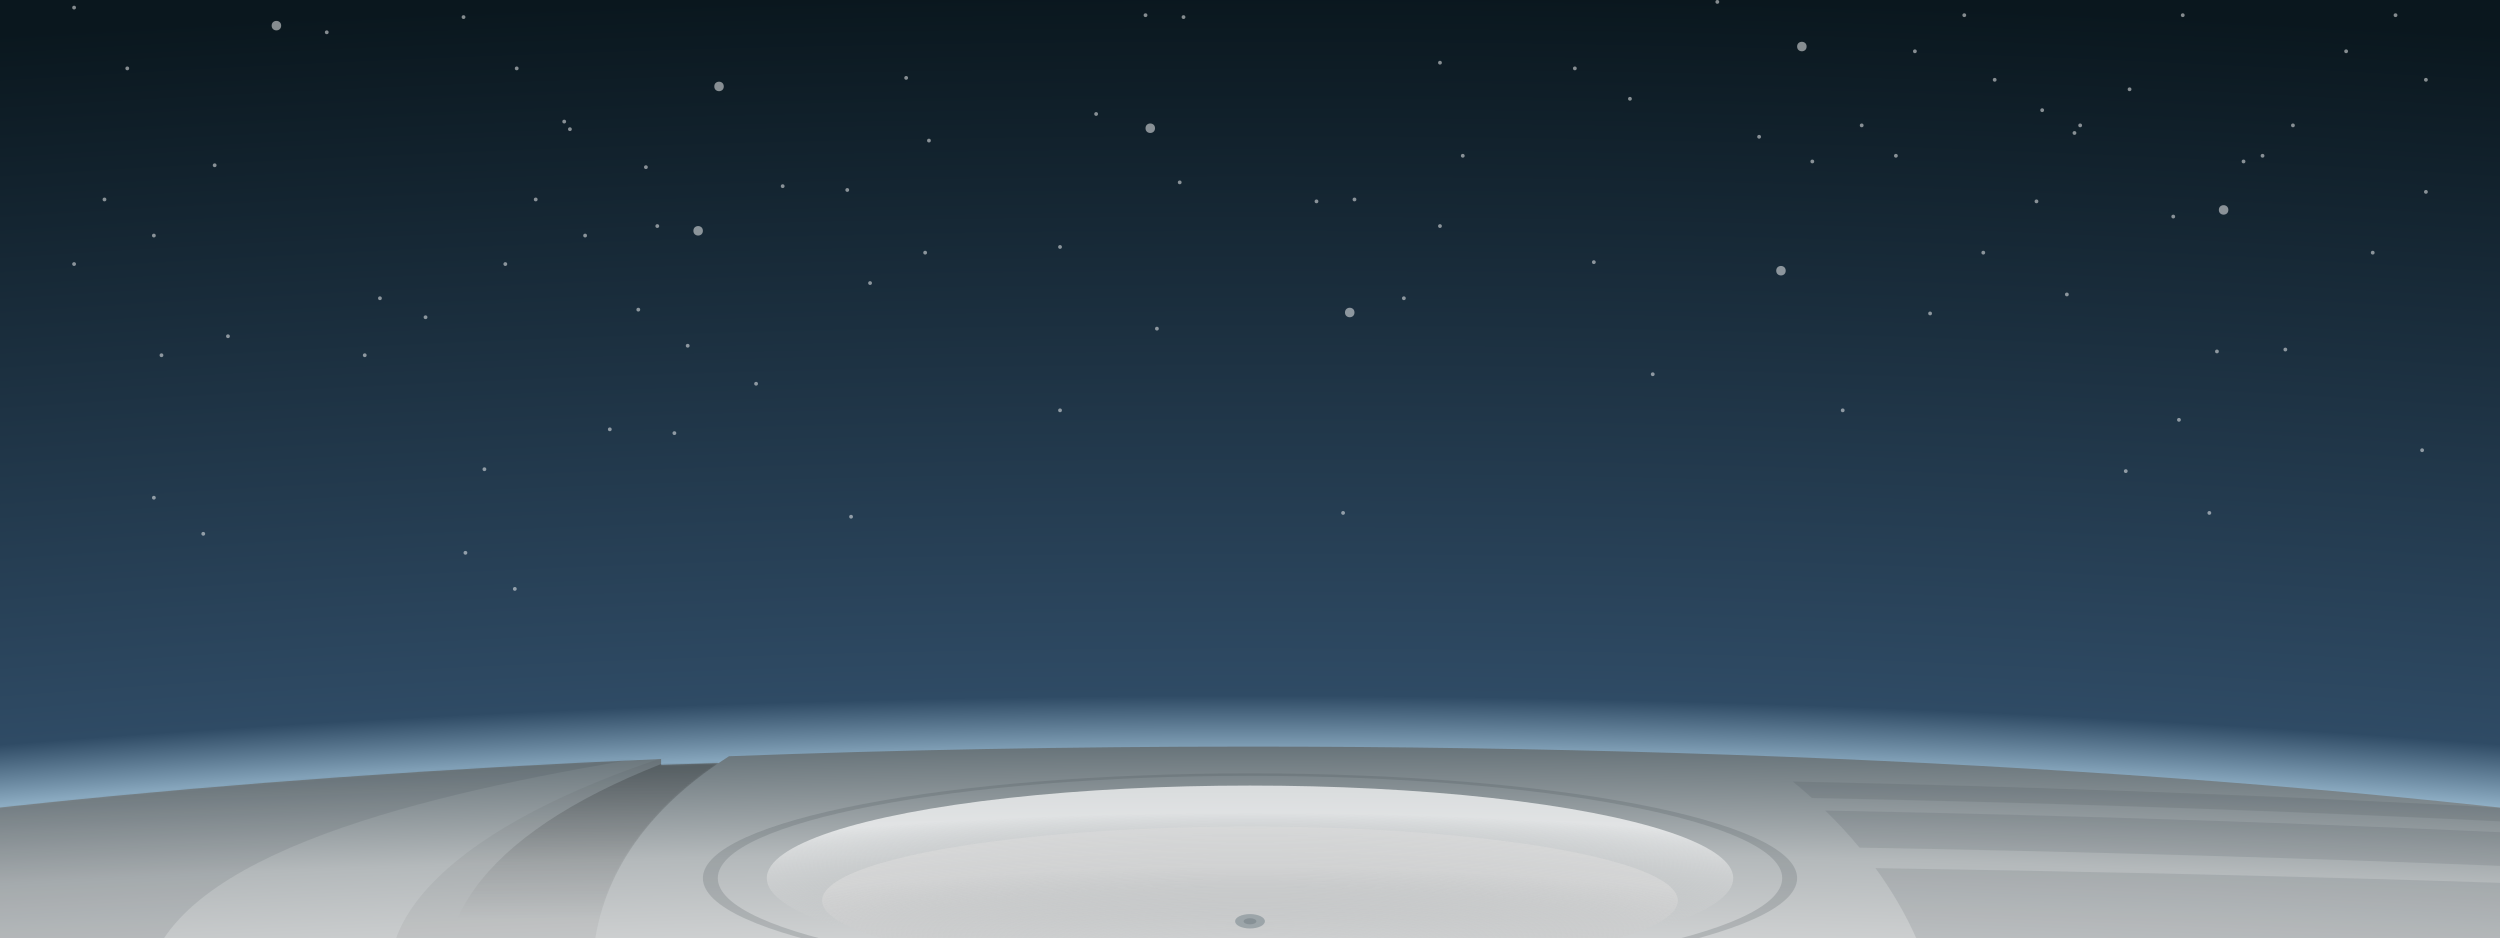 <svg width="1316" height="494" viewBox="0 0 1316 494" fill="none" xmlns="http://www.w3.org/2000/svg">
<rect x="0" y="0" width="1316" height="494" fill="#333333" stroke="none"/>
<g clip-path="url(#clip0)">
<rect width="1316" height="494" fill="url(#paint0_radial)"/>
<path fill-rule="evenodd" clip-rule="evenodd" d="M348 399.53C-119.209 419.712 -461 484.363 -461 561C-461 653.784 39.993 729 658 729C1276.01 729 1777 653.784 1777 561C1777 468.216 1276.01 393 658 393C563.383 393 471.509 394.763 383.756 398.082C381.909 399.26 380.098 400.453 378.323 401.658L348 402.618V399.53Z" fill="url(#paint1_radial)"/>
<mask id="mask0" mask-type="alpha" maskUnits="userSpaceOnUse" x="-461" y="393" width="2238" height="336">
<ellipse cx="658" cy="561" rx="1119" ry="168" fill="url(#paint2_radial)"/>
</mask>
<g mask="url(#mask0)">
<path opacity="0.2" fill-rule="evenodd" clip-rule="evenodd" d="M658 517.397C817.058 517.397 946 492.708 946 462.252C946 431.796 817.058 407.107 658 407.107C498.942 407.107 370 431.796 370 462.252C370 492.708 498.942 517.397 658 517.397ZM658 516.115C812.726 516.115 938.156 491.999 938.156 462.252C938.156 432.505 812.726 408.389 658 408.389C503.274 408.389 377.844 432.505 377.844 462.252C377.844 491.999 503.274 516.115 658 516.115Z" fill="#424E54"/>
<ellipse cx="658" cy="462.252" rx="254.381" ry="48.733" fill="url(#paint3_radial)"/>
<ellipse cx="658" cy="474.079" rx="225.245" ry="38.986" fill="url(#paint4_radial)"/>
<ellipse cx="658" cy="484.965" rx="7.844" ry="3.79" fill="#9CA5A9"/>
<ellipse cx="658" cy="484.965" rx="3.362" ry="1.624" fill="#879196"/>
<path fill-rule="evenodd" clip-rule="evenodd" d="M205 512.908C205 569.225 295.945 618.522 417 645.641C346.501 613.555 311.852 565.992 311.852 512.908C311.852 471.099 333.346 432.714 376.921 402.618H348V399.412L388.5 390.435V395.134C397.243 389.841 406.742 384.844 417 380.176C295.945 407.294 205 456.592 205 512.908Z" fill="black" fill-opacity="0.05"/>
<mask id="mask1" mask-type="alpha" maskUnits="userSpaceOnUse" x="205" y="380" width="212" height="266">
<path fill-rule="evenodd" clip-rule="evenodd" d="M205 512.908C205 569.225 295.945 618.522 417 645.641C346.501 613.555 311.852 565.992 311.852 512.908C311.852 470.653 333.807 431.896 378.323 401.658L348 402.618V399.412L388.5 390.435V395.134C397.243 389.841 406.742 384.844 417 380.176C295.945 407.294 205 456.592 205 512.908Z" fill="black" fill-opacity="0.2"/>
</mask>
<g mask="url(#mask1)">
<path d="M417 645.641C295.945 618.522 234.5 569.225 234.5 512.908C234.5 456.592 300.5 410.313 417 380.176C346.501 412.262 311.852 459.824 311.852 512.908C311.852 565.992 346.501 613.555 417 645.641Z" fill="url(#paint5_linear)"/>
</g>
<path opacity="0.1" fill-rule="evenodd" clip-rule="evenodd" d="M1009.14 494.801C1590.3 500.766 2045.26 521.218 2167.5 547.052C2182.23 553.026 2192.12 559.149 2196.83 565.393C2152.75 595.853 1653.48 620.858 995.611 627.335C983.655 640.576 968.313 653.345 950.339 665.532C1635.65 656.454 2159.68 616.06 2197.78 566.762C2199.25 569.1 2200 571.455 2200 573.824C2200 639.389 1628.35 693.657 883.738 702.898C869.065 709.854 853.64 716.519 837.665 722.862C1604.64 714.202 2200 650.779 2200 573.824C2200 571.309 2199.36 568.807 2198.11 566.322C2199.36 564.559 2200 562.785 2200 561C2200 550.105 2176.29 539.592 2132.23 529.693C1967.49 477.526 1518.34 437.474 960.834 426.671C967.281 432.949 973.299 439.463 978.858 446.19C1391.7 453.583 1743.57 474.951 1962.05 504.168C1745.05 480.492 1396.47 463.133 987.249 456.989C996.025 469.023 1003.37 481.664 1009.14 494.801ZM-50.133 457.902C-294.019 468.588 -499.887 484.622 -646.053 504.168C-500.862 488.327 -296.762 475.313 -55.007 466.595C-60.555 477.622 -64.051 489.11 -66.252 500.979C-463.347 510.308 -756.951 527.07 -851.5 547.052C-866.227 553.026 -876.124 559.149 -880.831 565.393C-845.952 589.495 -526.08 610.182 -68.147 620.976C-66.94 632.748 -64.949 644.168 -61.663 655.163C-527.583 638.16 -852.104 605.163 -881.779 566.762C-883.253 569.1 -884 571.455 -884 573.824C-884 571.309 -883.364 568.807 -882.106 566.322C-883.364 564.559 -884 562.785 -884 561C-884 562.342 -883.117 563.675 -881.377 564.998C-878.431 560.057 -873.029 555.181 -865.287 550.38C-877.601 553.839 -883.996 557.385 -884 560.996C-883.995 550.102 -860.281 539.591 -816.226 529.693C-692.264 490.437 -407.249 458.042 -36.204 439.808C-41.689 445.669 -46.284 451.706 -50.133 457.902ZM953.804 420.072C1419.43 429.421 1810.23 460.421 2024.14 502.524C1808.69 455.771 1413.8 421.435 943.745 411.4C947.193 414.232 950.547 417.124 953.804 420.072ZM-21.564 426.327C-24.657 428.801 -27.552 431.312 -30.262 433.858C-319.994 448.818 -557.771 472.928 -708.137 502.524C-556.269 469.567 -315.235 442.781 -21.564 426.327ZM-45.329 689.956C-543.295 668.325 -884 624.441 -884 573.824C-884 632.626 -536.385 683.528 -30.207 708.134C-36.069 702.289 -41.067 696.223 -45.329 689.956ZM-16.915 719.823C-520.465 694.45 -870.404 641.57 -883.613 580.107C-883.87 581.429 -884 582.755 -884 584.084C-884 655.393 -511.148 716.78 24.547 744.317C7.999 736.788 -5.653 728.598 -16.915 719.823ZM804.958 735.143C779.678 744.12 753.437 752.309 726.947 759.606C1546.57 755.497 2200 678.485 2200 584.084C2200 582.755 2199.87 581.429 2199.61 580.107C2182.15 661.356 1576.26 727.607 804.958 735.143ZM2200 561C2200 557.387 2193.61 553.84 2181.29 550.38C2189.03 555.181 2194.43 560.057 2197.38 564.998C2199.12 563.675 2200 562.342 2200 561Z" fill="#1D2529"/>
<path opacity="0.1" d="M-43 411C-43 411 255.5 397.694 345.5 397.694C239.5 415.007 99.5 444.5 79 509C69.197 539.845 -43 554.5 -43 554.5V411Z" fill="#1D2529"/>
</g>
<g opacity="0.5">
<circle cx="200" cy="157" r="1" fill="white"/>
<circle r="1" transform="matrix(-1 0 0 1 609 173)" fill="white"/>
<circle cx="300" cy="68" r="1" fill="white"/>
<circle cx="67" cy="36" r="1" fill="white"/>
<circle r="1" transform="matrix(-1 0 0 1 623 9)" fill="white"/>
<circle r="1" transform="matrix(-1 0 0 1 904 1)" fill="white"/>
<circle cx="378.5" cy="45.5" r="2.5" fill="white"/>
<circle cx="145.5" cy="13.5" r="2.5" fill="white"/>
<circle cx="446" cy="100" r="1" fill="white"/>
<circle cx="355" cy="228" r="1" fill="white"/>
<circle r="1" transform="matrix(-1 0 0 1 172 17)" fill="white"/>
<circle r="1" transform="matrix(-1 0 0 1 477 41)" fill="white"/>
<circle r="1" transform="matrix(-1 0 0 1 244 9)" fill="white"/>
<circle r="1" transform="matrix(-1 0 0 1 758 33)" fill="white"/>
<circle r="2.5" transform="matrix(-1 0 0 1 948.5 24.5)" fill="white"/>
<circle cx="603" cy="8" r="1" fill="white"/>
<circle cx="346" cy="119" r="1" fill="white"/>
<circle cx="255" cy="247" r="1" fill="white"/>
<circle cx="113" cy="87" r="1" fill="white"/>
<circle r="1" transform="matrix(-1 0 0 1 272 36)" fill="white"/>
<circle r="1" transform="matrix(-1 0 0 1 39 4)" fill="white"/>
<circle r="1" transform="matrix(-1 0 0 1 577 60)" fill="white"/>
<circle r="1" transform="matrix(-1 0 0 1 858 52)" fill="white"/>
<circle r="1" transform="matrix(-1 0 0 1 1050 42)" fill="white"/>
<circle r="1" transform="matrix(-1 0 0 1 1277 42)" fill="white"/>
<circle cx="758" cy="119" r="1" fill="white"/>
<circle cx="1092" cy="70" r="1" fill="white"/>
<circle cx="1167" cy="185" r="1" fill="white"/>
<circle cx="829" cy="36" r="1" fill="white"/>
<circle cx="954" cy="85" r="1" fill="white"/>
<circle cx="1181" cy="85" r="1" fill="white"/>
<circle cx="1095" cy="66" r="1" fill="white"/>
<circle cx="605.5" cy="67.5" r="2.5" fill="white"/>
<circle cx="1008" cy="27" r="1" fill="white"/>
<circle cx="1235" cy="27" r="1" fill="white"/>
<circle cx="1149" cy="8" r="1" fill="white"/>
<circle cx="980" cy="66" r="1" fill="white"/>
<circle cx="1207" cy="66" r="1" fill="white"/>
<circle cx="1121" cy="47" r="1" fill="white"/>
<circle cx="1034" cy="8" r="1" fill="white"/>
<circle cx="1261" cy="8" r="1" fill="white"/>
<circle r="1" transform="matrix(-1 0 0 1 1088 155)" fill="white"/>
<circle r="1" transform="matrix(-1 0 0 1 1163 270)" fill="white"/>
<circle cx="926" cy="72" r="1" fill="white"/>
<circle cx="621" cy="96" r="1" fill="white"/>
<circle cx="707" cy="270" r="1" fill="white"/>
<circle cx="340" cy="88" r="1" fill="white"/>
<circle cx="85" cy="187" r="1" fill="white"/>
<circle cx="120" cy="177" r="1" fill="white"/>
<circle r="1" transform="matrix(-1 0 0 1 1016 165)" fill="white"/>
<circle r="1" transform="matrix(-1 0 0 1 1249 133)" fill="white"/>
<circle r="1" transform="matrix(-1 0 0 1 1275 237)" fill="white"/>
<circle cx="998" cy="82" r="1" fill="white"/>
<circle cx="693" cy="106" r="1" fill="white"/>
<circle cx="412" cy="98" r="1" fill="white"/>
<circle cx="321" cy="226" r="1" fill="white"/>
<circle cx="192" cy="187" r="1" fill="white"/>
<circle r="2.5" transform="matrix(-1 0 0 1 937.5 142.5)" fill="white"/>
<circle r="2.5" transform="matrix(-1 0 0 1 1170.5 110.5)" fill="white"/>
<circle cx="1075" cy="58" r="1" fill="white"/>
<circle cx="770" cy="82" r="1" fill="white"/>
<circle cx="489" cy="74" r="1" fill="white"/>
<circle cx="398" cy="202" r="1" fill="white"/>
<circle cx="297" cy="64" r="1" fill="white"/>
<circle r="1" transform="matrix(-1 0 0 1 870 197)" fill="white"/>
<circle cx="1144" cy="114" r="1" fill="white"/>
<circle cx="839" cy="138" r="1" fill="white"/>
<circle cx="1072" cy="106" r="1" fill="white"/>
<circle cx="1147" cy="221" r="1" fill="white"/>
<circle cx="558" cy="130" r="1" fill="white"/>
<circle cx="367.5" cy="121.5" r="2.5" fill="white"/>
<circle r="1" transform="matrix(-1 0 0 1 713 105)" fill="white"/>
<circle r="1" transform="matrix(-1 0 0 1 970 216)" fill="white"/>
<circle r="1" transform="matrix(-1 0 0 1 1203 184)" fill="white"/>
<circle cx="1044" cy="133" r="1" fill="white"/>
<circle cx="1119" cy="248" r="1" fill="white"/>
<circle cx="1277" cy="101" r="1" fill="white"/>
<circle cx="1191" cy="82" r="1" fill="white"/>
<circle cx="739" cy="157" r="1" fill="white"/>
<circle cx="458" cy="149" r="1" fill="white"/>
<circle cx="448" cy="272" r="1" fill="white"/>
<circle cx="266" cy="139" r="1" fill="white"/>
<circle cx="39" cy="139" r="1" fill="white"/>
<circle r="1" transform="matrix(-1 0 0 1 558 216)" fill="white"/>
<circle r="1" transform="matrix(-1 0 0 1 224 167)" fill="white"/>
<circle r="1" transform="matrix(-1 0 0 1 487 133)" fill="white"/>
<circle r="1" transform="matrix(-1 0 0 1 362 182)" fill="white"/>
<circle r="1" transform="matrix(-1 0 0 1 271 310)" fill="white"/>
<circle r="1" transform="matrix(-1 0 0 1 107 281)" fill="white"/>
<circle r="2.5" transform="matrix(-1 0 0 1 710.5 164.5)" fill="white"/>
<circle r="1" transform="matrix(-1 0 0 1 308 124)" fill="white"/>
<circle r="1" transform="matrix(-1 0 0 1 81 124)" fill="white"/>
<circle r="1" transform="matrix(-1 0 0 1 336 163)" fill="white"/>
<circle r="1" transform="matrix(-1 0 0 1 245 291)" fill="white"/>
<circle r="1" transform="matrix(-1 0 0 1 81 262)" fill="white"/>
<circle r="1" transform="matrix(-1 0 0 1 282 105)" fill="white"/>
<circle r="1" transform="matrix(-1 0 0 1 55 105)" fill="white"/>
</g>
</g>
<defs>
<radialGradient id="paint0_radial" cx="0" cy="0" r="1" gradientUnits="userSpaceOnUse" gradientTransform="translate(658.682 1704.61) rotate(-90) scale(1704.61 4309.6)">
<stop offset="0.756" stop-color="#C9EBFF"/>
<stop offset="0.786" stop-color="#2F4B65"/>
<stop offset="1" stop-color="#0A171E"/>
</radialGradient>
<radialGradient id="paint1_radial" cx="0" cy="0" r="1" gradientUnits="userSpaceOnUse" gradientTransform="translate(658 729) rotate(-90) scale(336 2238)">
<stop offset="0.614" stop-color="#E1E1E1"/>
<stop offset="0.835" stop-color="#B4B9BB"/>
<stop offset="1" stop-color="#68747A"/>
</radialGradient>
<radialGradient id="paint2_radial" cx="0" cy="0" r="1" gradientUnits="userSpaceOnUse" gradientTransform="translate(658 729) rotate(-90) scale(336 2238)">
<stop stop-color="#FDFDFD"/>
<stop offset="1" stop-color="#B9BFC2"/>
</radialGradient>
<radialGradient id="paint3_radial" cx="0" cy="0" r="1" gradientUnits="userSpaceOnUse" gradientTransform="translate(658 510.985) rotate(-90) scale(97.466 573.002)">
<stop offset="0.448" stop-color="#D1D1D1" stop-opacity="0"/>
<stop offset="0.854" stop-color="white" stop-opacity="0.69"/>
</radialGradient>
<radialGradient id="paint4_radial" cx="0" cy="0" r="1" gradientUnits="userSpaceOnUse" gradientTransform="translate(658 513.065) rotate(-90) scale(77.972 507.372)">
<stop offset="0.125" stop-color="#B9B9B9" stop-opacity="0"/>
<stop offset="0.729" stop-color="#DADADA" stop-opacity="0.65"/>
</radialGradient>
<linearGradient id="paint5_linear" x1="330.75" y1="404.542" x2="330.75" y2="484.053" gradientUnits="userSpaceOnUse">
<stop/>
<stop offset="1" stop-opacity="0"/>
</linearGradient>
<clipPath id="clip0">
<rect width="1316" height="494" fill="white"/>
</clipPath>
</defs>
</svg>
